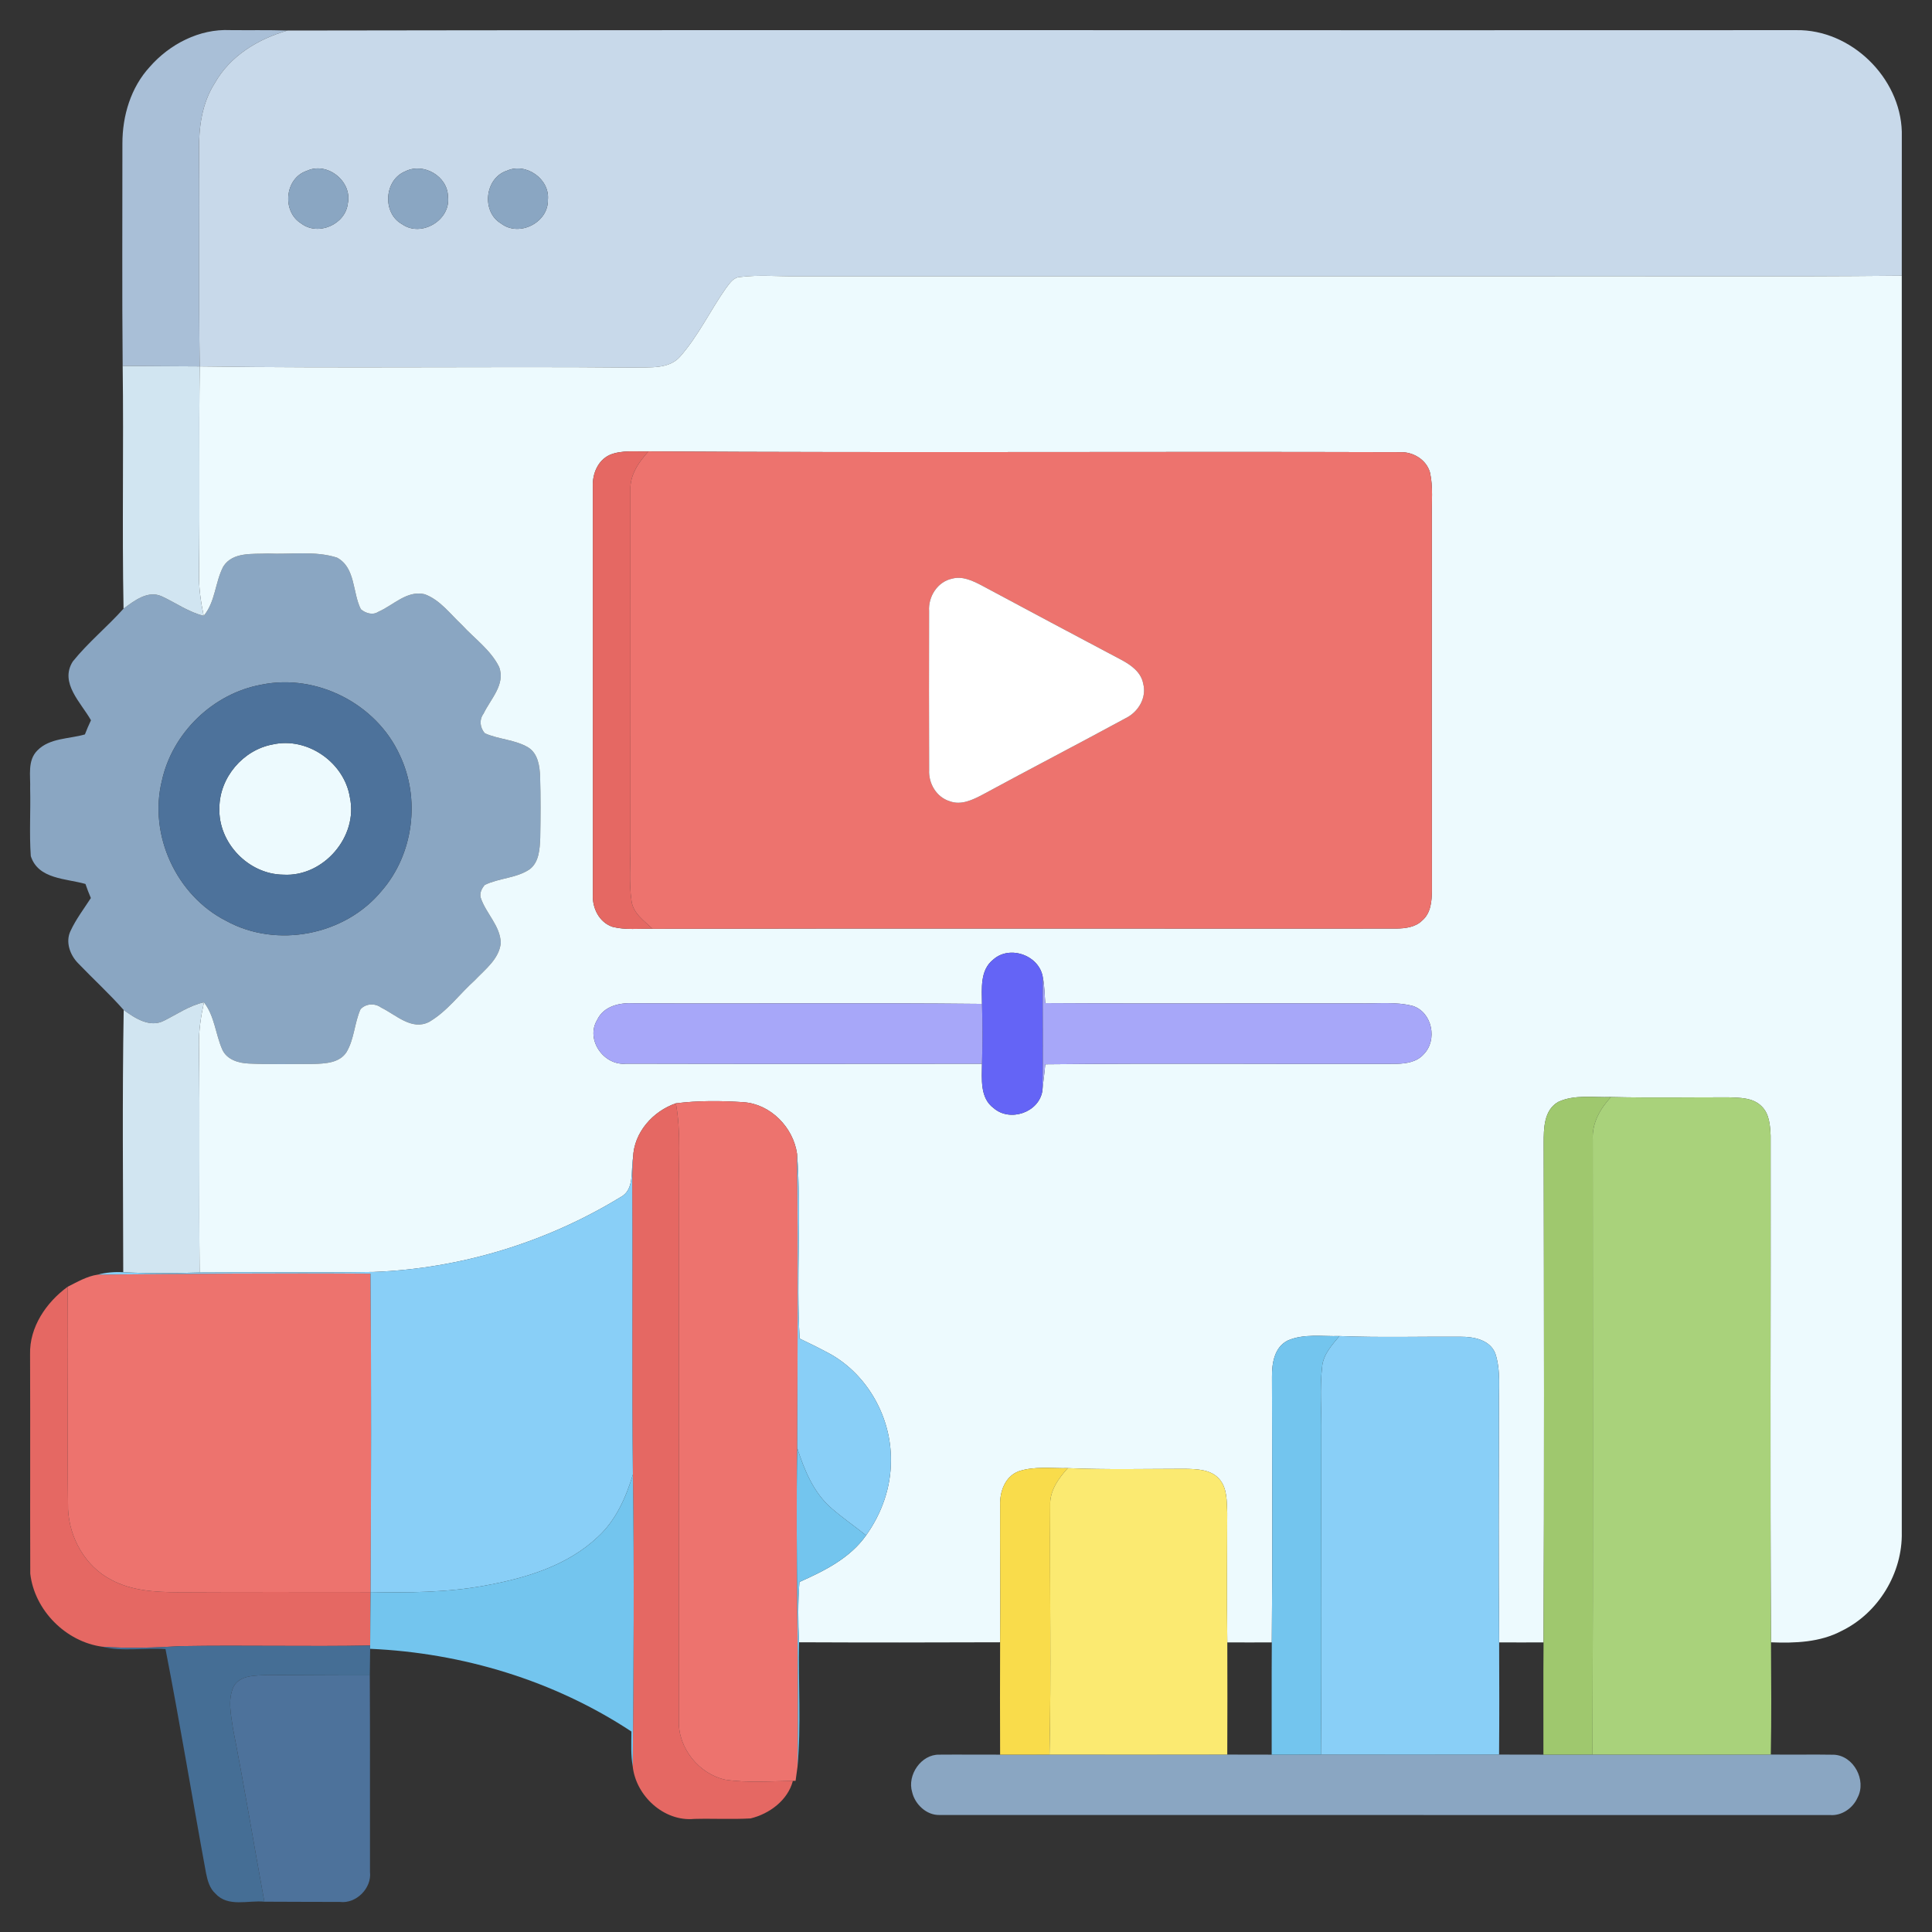 <?xml version="1.0" encoding="UTF-8" ?>
<!DOCTYPE svg PUBLIC "-//W3C//DTD SVG 1.1//EN" "http://www.w3.org/Graphics/SVG/1.1/DTD/svg11.dtd">
<svg width="512pt" height="512pt" viewBox="0 0 512 512" version="1.1" xmlns="http://www.w3.org/2000/svg">
<rect x="0" y="0" width="512" height="512" fill="#333333" stroke="none"/>
<g id="#a9bfd7ff">
<path fill="#a9bfd7" opacity="1.00" d=" M 39.69 17.72 C 44.96 11.69 52.86 7.60 60.97 7.98 C 66.04 8.04 71.12 7.92 76.19 8.09 C 68.44 10.31 60.99 14.80 56.95 21.98 C 53.51 27.32 52.65 33.78 52.75 40.00 C 52.92 59.04 52.64 78.07 52.92 97.10 C 46.11 97.04 39.31 97.05 32.51 96.97 C 32.32 77.32 32.46 57.68 32.44 38.03 C 32.43 30.69 34.66 23.19 39.69 17.72 Z" />
</g>
<g id="#c8d9eaff">
<path fill="#c8d9ea" opacity="1.00" d=" M 76.19 8.09 C 209.47 7.87 342.76 8.08 476.05 7.99 C 490.50 7.77 503.61 20.51 504.00 34.92 C 504.00 47.64 504.00 60.35 503.99 73.06 C 470.00 73.40 436.00 73.11 402.00 73.21 C 338.33 73.21 274.67 73.21 211.00 73.21 C 206.05 73.27 201.07 72.78 196.15 73.41 C 194.36 73.46 193.37 75.10 192.39 76.36 C 188.24 82.26 185.12 88.90 180.36 94.36 C 177.34 97.96 172.18 97.25 167.99 97.41 C 129.64 97.05 91.27 97.66 52.92 97.10 C 52.64 78.07 52.92 59.04 52.75 40.00 C 52.65 33.78 53.51 27.32 56.95 21.98 C 60.99 14.80 68.44 10.31 76.19 8.09 M 81.33 45.27 C 75.45 47.19 74.64 56.04 79.82 59.22 C 84.29 62.63 91.53 59.50 92.17 53.95 C 93.43 48.11 86.76 42.75 81.33 45.27 M 107.41 45.41 C 101.77 47.68 101.25 56.53 106.59 59.43 C 111.65 62.98 119.47 58.34 118.72 52.18 C 118.70 46.71 112.22 42.98 107.41 45.41 M 134.32 45.25 C 128.47 47.16 127.50 56.10 132.80 59.24 C 137.57 62.89 145.33 59.00 145.20 52.98 C 145.75 47.43 139.38 42.97 134.32 45.25 Z" />
</g>
<g id="#8aa6c2ff">
<path fill="#8aa6c2" opacity="1.00" d=" M 81.33 45.27 C 86.76 42.75 93.43 48.11 92.17 53.95 C 91.53 59.50 84.29 62.63 79.82 59.22 C 74.64 56.04 75.45 47.19 81.33 45.27 Z" />
<path fill="#8aa6c2" opacity="1.00" d=" M 107.41 45.41 C 112.22 42.98 118.70 46.71 118.72 52.18 C 119.47 58.34 111.65 62.98 106.59 59.43 C 101.25 56.53 101.77 47.68 107.41 45.41 Z" />
<path fill="#8aa6c2" opacity="1.00" d=" M 134.32 45.25 C 139.38 42.97 145.75 47.43 145.20 52.98 C 145.33 59.00 137.57 62.89 132.80 59.24 C 127.50 56.10 128.47 47.16 134.32 45.25 Z" />
<path fill="#8aa6c2" opacity="1.00" d=" M 59.17 150.15 C 61.65 146.19 66.98 146.89 71.00 146.69 C 77.07 146.99 83.40 145.90 89.29 147.77 C 94.26 150.41 93.38 157.03 95.63 161.46 C 96.88 162.51 98.78 163.12 100.25 162.14 C 104.23 160.42 107.86 156.36 112.55 157.48 C 116.64 158.99 119.31 162.71 122.40 165.60 C 125.74 169.24 130.02 172.22 132.26 176.73 C 134.04 181.34 129.99 185.25 128.15 189.11 C 126.95 190.71 127.17 192.91 128.53 194.35 C 132.21 195.97 136.47 196.00 139.97 198.07 C 142.61 199.72 143.03 203.09 143.14 205.93 C 143.30 211.30 143.26 216.68 143.17 222.06 C 143.03 224.96 142.90 228.41 140.39 230.35 C 136.84 232.76 132.28 232.66 128.48 234.51 C 127.70 235.38 127.07 236.63 127.37 237.83 C 128.72 242.03 132.59 245.30 132.71 249.90 C 132.28 254.15 128.54 256.91 125.80 259.81 C 121.75 263.45 118.47 268.07 113.69 270.83 C 109.08 273.17 104.93 268.92 101.03 267.03 C 99.36 265.80 96.97 265.91 95.54 267.46 C 93.91 271.11 93.90 275.36 91.82 278.83 C 89.95 281.72 86.16 281.86 83.07 281.96 C 77.37 281.97 71.66 282.12 65.96 281.85 C 63.24 281.75 60.12 280.83 58.91 278.14 C 57.10 274.03 56.89 269.28 54.05 265.62 C 50.19 266.47 46.96 268.75 43.49 270.48 C 39.72 272.45 35.78 269.83 32.78 267.66 C 28.96 263.33 24.69 259.43 20.70 255.27 C 18.55 253.09 17.28 249.60 18.70 246.69 C 20.14 243.59 22.23 240.85 24.08 237.99 C 23.55 236.77 23.08 235.52 22.65 234.26 C 17.50 232.78 10.14 233.05 8.16 226.87 C 7.74 220.93 8.14 214.96 7.99 209.01 C 8.12 205.57 7.20 201.55 9.93 198.85 C 13.20 195.54 18.30 195.85 22.50 194.63 C 22.99 193.36 23.52 192.11 24.11 190.88 C 21.49 186.20 15.71 180.99 19.29 175.30 C 23.35 170.26 28.42 166.12 32.74 161.30 C 35.57 159.22 39.17 156.36 42.86 158.03 C 46.57 159.74 49.95 162.22 53.98 163.20 C 57.11 159.45 56.98 154.33 59.17 150.15 M 69.35 181.43 C 56.49 183.74 45.66 194.20 42.89 206.97 C 39.36 221.34 46.78 237.38 59.96 244.05 C 73.34 251.40 91.43 247.88 101.12 236.11 C 109.62 226.37 111.48 211.64 105.90 200.03 C 99.71 186.51 83.93 178.46 69.35 181.43 Z" />
<path fill="#8aa6c2" opacity="1.00" d=" M 241.73 474.93 C 240.35 470.42 244.11 464.89 248.93 465.00 C 254.30 464.95 259.67 465.02 265.04 465.00 C 269.40 465.02 273.76 465.00 278.13 464.99 C 293.83 465.00 309.53 465.02 325.24 464.98 C 329.16 465.00 333.09 465.00 337.01 465.00 C 341.36 465.02 345.71 464.99 350.06 464.98 C 365.80 465.02 381.53 465.01 397.27 464.98 C 401.19 465.00 405.10 465.00 409.02 465.00 C 413.36 465.01 417.70 464.99 422.04 464.98 C 437.79 465.01 453.53 465.03 469.28 464.97 C 474.85 465.05 480.43 464.92 486.01 465.02 C 491.24 465.26 494.70 471.78 492.29 476.35 C 491.09 479.13 488.15 481.22 485.07 481.01 C 406.35 480.98 327.64 481.02 248.93 480.99 C 245.51 481.06 242.47 478.15 241.73 474.93 Z" />
</g>
<g id="#edfafeff">
<path fill="#edfafe" opacity="1.00" d=" M 192.39 76.36 C 193.37 75.10 194.36 73.46 196.15 73.41 C 201.07 72.78 206.05 73.27 211.00 73.21 C 274.67 73.21 338.33 73.21 402.00 73.21 C 436.00 73.11 470.00 73.40 503.99 73.06 C 504.00 184.05 504.01 295.05 503.99 406.04 C 504.23 416.85 497.82 427.43 488.10 432.18 C 482.35 435.25 475.70 435.48 469.33 435.23 C 469.07 390.47 469.29 345.70 469.23 300.94 C 469.10 298.23 468.91 295.17 466.83 293.17 C 464.55 290.85 461.05 290.92 458.05 290.80 C 447.67 290.79 437.30 290.97 426.93 290.72 C 422.30 290.90 417.31 289.99 412.97 292.01 C 409.12 294.17 409.10 299.09 409.10 302.95 C 409.18 347.05 409.26 391.15 409.06 435.25 C 405.14 435.27 401.21 435.27 397.29 435.25 C 397.11 414.50 397.21 393.75 397.24 373.00 C 397.13 368.22 397.79 363.26 396.26 358.65 C 394.80 355.03 390.52 354.24 387.05 354.25 C 376.36 354.18 365.65 354.50 354.96 354.07 C 350.41 354.20 345.54 353.38 341.25 355.26 C 337.69 357.04 337.05 361.36 337.09 364.93 C 337.13 388.37 337.26 411.81 337.04 435.25 C 333.11 435.27 329.18 435.27 325.25 435.25 C 325.08 423.82 325.21 412.39 325.23 400.97 C 325.08 397.88 325.28 394.32 323.06 391.88 C 320.81 389.37 317.17 389.33 314.06 389.25 C 303.70 389.26 293.34 389.51 282.98 389.07 C 278.64 389.16 274.09 388.50 269.90 389.93 C 266.32 391.32 264.91 395.35 265.05 398.93 C 264.99 411.02 265.16 423.12 265.04 435.22 C 247.27 435.29 229.51 435.30 211.75 435.22 C 211.49 429.89 211.46 424.56 211.86 419.24 C 218.45 416.30 225.23 412.96 229.52 406.89 C 233.65 401.13 236.15 394.13 236.10 387.00 C 236.22 375.72 230.01 364.50 220.16 358.90 C 217.46 357.44 214.70 356.06 211.92 354.74 C 210.95 338.45 212.46 322.07 211.23 305.80 C 210.25 298.78 204.22 292.58 197.03 292.09 C 191.07 291.69 185.05 291.64 179.11 292.39 C 172.99 294.50 167.98 300.13 167.77 306.78 C 167.12 310.37 168.24 315.36 164.33 317.33 C 144.70 329.29 122.00 336.20 99.03 337.08 C 83.65 337.32 68.27 337.08 52.90 337.22 C 52.69 317.15 53.01 297.07 52.72 276.99 C 52.65 273.16 53.24 269.36 54.05 265.62 C 56.89 269.28 57.10 274.03 58.91 278.14 C 60.12 280.83 63.24 281.75 65.96 281.85 C 71.66 282.12 77.37 281.97 83.07 281.96 C 86.16 281.86 89.95 281.72 91.82 278.83 C 93.90 275.36 93.91 271.11 95.54 267.46 C 96.97 265.91 99.36 265.80 101.03 267.03 C 104.93 268.92 109.08 273.17 113.69 270.83 C 118.47 268.07 121.75 263.45 125.80 259.81 C 128.54 256.91 132.28 254.15 132.71 249.90 C 132.59 245.30 128.72 242.03 127.37 237.83 C 127.07 236.63 127.70 235.38 128.48 234.51 C 132.28 232.66 136.84 232.76 140.39 230.35 C 142.90 228.41 143.03 224.96 143.17 222.06 C 143.26 216.68 143.30 211.30 143.14 205.93 C 143.03 203.09 142.61 199.72 139.97 198.07 C 136.47 196.00 132.21 195.97 128.53 194.35 C 127.17 192.91 126.95 190.71 128.15 189.11 C 129.99 185.25 134.04 181.34 132.26 176.73 C 130.02 172.22 125.74 169.24 122.40 165.60 C 119.31 162.71 116.64 158.99 112.55 157.48 C 107.86 156.36 104.23 160.42 100.25 162.14 C 98.78 163.12 96.88 162.51 95.63 161.46 C 93.38 157.03 94.26 150.41 89.29 147.77 C 83.40 145.90 77.07 146.99 71.00 146.69 C 66.98 146.89 61.65 146.19 59.17 150.15 C 56.98 154.33 57.11 159.45 53.98 163.20 C 53.22 159.52 52.67 155.77 52.73 152.00 C 53.00 133.71 52.68 115.40 52.92 97.10 C 91.27 97.66 129.64 97.05 167.99 97.41 C 172.18 97.25 177.34 97.96 180.36 94.36 C 185.12 88.90 188.24 82.26 192.39 76.36 M 161.57 120.56 C 158.42 122.02 156.96 125.60 157.11 128.92 C 157.12 164.97 157.11 201.03 157.12 237.08 C 156.92 240.64 158.80 244.44 162.32 245.62 C 165.78 246.51 169.41 246.05 172.94 246.14 C 238.65 245.99 304.36 246.12 370.06 246.08 C 372.46 246.04 375.10 245.73 376.89 243.95 C 379.19 242.01 379.45 238.81 379.47 236.01 C 379.42 203.01 379.44 170.00 379.46 137.00 C 379.37 133.06 379.84 129.04 378.95 125.17 C 377.97 121.79 374.48 119.71 371.06 119.83 C 304.66 119.62 238.25 120.03 171.85 119.62 C 168.43 119.74 164.81 119.20 161.57 120.56 M 263.23 254.29 C 259.66 257.08 260.21 262.03 260.24 266.04 C 229.49 265.72 198.72 266.05 167.96 265.88 C 164.26 265.67 159.99 266.60 158.26 270.28 C 155.09 275.50 160.02 282.50 165.95 281.88 C 197.38 281.96 228.81 281.92 260.24 281.90 C 260.22 285.92 259.64 290.95 263.33 293.66 C 267.64 297.42 275.30 294.83 276.23 289.14 C 276.45 286.77 276.81 284.42 277.01 282.05 C 308.02 281.72 339.05 282.02 370.07 281.92 C 372.66 281.87 375.52 281.43 377.32 279.36 C 381.01 275.60 379.56 268.28 374.44 266.60 C 369.74 265.37 364.80 266.03 360.00 265.91 C 332.34 265.86 304.67 266.03 277.01 265.83 C 276.82 263.60 276.84 261.35 276.38 259.15 C 275.60 253.26 267.67 250.32 263.23 254.29 Z" />
<path fill="#edfafe" opacity="1.00" d=" M 72.30 197.28 C 81.47 195.23 91.25 202.06 92.72 211.30 C 94.98 221.70 85.71 232.43 75.10 231.80 C 65.83 231.72 57.77 223.32 58.14 214.05 C 58.20 206.03 64.42 198.71 72.30 197.28 Z" />
</g>
<g id="#d1e5f1ff">
<path fill="#d1e5f1" opacity="1.00" d=" M 32.51 96.97 C 39.31 97.05 46.11 97.04 52.92 97.10 C 52.68 115.40 53.00 133.71 52.73 152.00 C 52.67 155.77 53.22 159.52 53.98 163.20 C 49.95 162.22 46.57 159.74 42.86 158.03 C 39.17 156.36 35.57 159.22 32.74 161.30 C 32.33 139.86 32.80 118.41 32.51 96.97 Z" />
<path fill="#d1e5f1" opacity="1.00" d=" M 43.49 270.48 C 46.96 268.75 50.19 266.47 54.05 265.62 C 53.24 269.36 52.65 273.16 52.72 276.99 C 53.01 297.07 52.69 317.15 52.90 337.22 C 46.15 337.43 39.40 337.51 32.66 337.15 C 32.62 313.99 32.38 290.81 32.78 267.66 C 35.78 269.83 39.72 272.45 43.49 270.48 Z" />
</g>
<g id="#e56863ff">
<path fill="#e56863" opacity="1.00" d=" M 161.57 120.56 C 164.81 119.20 168.43 119.74 171.85 119.62 C 169.26 122.50 166.87 125.88 167.07 129.95 C 167.06 161.29 167.11 192.65 167.07 224.00 C 167.11 228.93 166.64 233.90 167.37 238.80 C 167.79 242.07 170.73 244.04 172.94 246.14 C 169.41 246.05 165.78 246.51 162.32 245.62 C 158.80 244.44 156.92 240.64 157.12 237.08 C 157.11 201.03 157.12 164.97 157.11 128.92 C 156.96 125.60 158.42 122.02 161.57 120.56 Z" />
<path fill="#e56863" opacity="1.00" d=" M 167.77 306.78 C 167.98 300.13 172.99 294.50 179.11 292.39 C 180.55 300.19 179.78 308.13 179.89 316.01 C 179.93 362.69 179.89 409.37 179.90 456.05 C 179.71 463.27 185.22 470.12 192.22 471.64 C 198.14 472.53 204.16 472.03 210.12 471.95 C 208.78 477.10 203.89 480.70 198.91 481.90 C 193.93 482.18 188.94 481.90 183.96 482.03 C 175.96 482.80 168.52 475.91 167.68 468.12 C 167.91 442.34 168.10 416.53 167.73 390.75 C 167.40 365.84 167.71 340.92 167.55 316.01 C 167.54 312.93 167.54 309.85 167.77 306.78 Z" />
<path fill="#e56863" opacity="1.00" d=" M 7.97 358.94 C 7.77 351.71 12.25 345.14 17.92 341.01 C 18.11 360.68 17.80 380.37 18.04 400.03 C 18.41 407.58 22.59 415.06 29.38 418.61 C 34.74 421.54 41.00 421.94 46.98 421.95 C 64.06 421.86 81.13 421.90 98.21 421.91 C 98.13 426.63 98.15 431.36 98.10 436.08 C 81.39 436.39 64.68 435.96 47.97 436.24 C 41.03 436.65 34.07 436.90 27.13 436.40 C 17.45 435.10 9.14 426.75 8.02 417.04 C 7.95 397.67 8.05 378.31 7.97 358.94 Z" />
</g>
<g id="#ed736eff">
<path fill="#ed736e" opacity="1.00" d=" M 171.85 119.62 C 238.25 120.03 304.66 119.62 371.06 119.83 C 374.48 119.71 377.97 121.79 378.95 125.17 C 379.84 129.04 379.37 133.06 379.46 137.00 C 379.44 170.00 379.42 203.01 379.47 236.01 C 379.45 238.81 379.19 242.01 376.89 243.95 C 375.10 245.73 372.46 246.04 370.06 246.08 C 304.36 246.12 238.65 245.99 172.94 246.14 C 170.73 244.04 167.79 242.07 167.37 238.80 C 166.64 233.90 167.11 228.93 167.07 224.00 C 167.11 192.65 167.06 161.29 167.07 129.95 C 166.87 125.88 169.26 122.50 171.85 119.62 M 252.36 153.34 C 248.45 154.14 245.96 158.09 246.22 161.96 C 246.19 175.98 246.18 190.02 246.23 204.04 C 246.04 207.62 248.16 211.25 251.67 212.33 C 254.71 213.48 257.81 211.96 260.47 210.55 C 273.05 203.73 285.76 197.14 298.34 190.31 C 301.67 188.68 303.95 184.87 302.95 181.15 C 302.38 178.08 299.67 176.19 297.10 174.83 C 284.71 168.27 272.32 161.68 259.97 155.05 C 257.65 153.86 255.03 152.62 252.36 153.34 Z" />
<path fill="#ed736e" opacity="1.00" d=" M 179.11 292.39 C 185.05 291.64 191.07 291.69 197.03 292.09 C 204.22 292.58 210.25 298.78 211.23 305.80 C 211.53 331.78 211.35 357.78 211.28 383.76 C 210.78 411.90 211.79 440.04 211.35 468.18 C 211.18 469.42 211.00 470.67 210.84 471.93 L 210.12 471.95 C 204.16 472.03 198.14 472.53 192.22 471.64 C 185.22 470.12 179.71 463.27 179.90 456.05 C 179.89 409.37 179.93 362.69 179.89 316.01 C 179.78 308.13 180.55 300.19 179.11 292.39 Z" />
<path fill="#ed736e" opacity="1.00" d=" M 17.92 341.01 C 20.49 339.73 23.03 338.21 25.91 337.79 C 49.99 337.56 74.09 337.37 98.18 337.54 C 98.43 365.66 98.35 393.79 98.21 421.91 C 81.13 421.90 64.06 421.86 46.98 421.95 C 41.00 421.94 34.74 421.54 29.38 418.61 C 22.59 415.06 18.41 407.58 18.04 400.03 C 17.80 380.37 18.11 360.68 17.92 341.01 Z" />
</g>
<g id="#ffffffff">
<path fill="#ffffff" opacity="1.00" d=" M 252.36 153.34 C 255.03 152.62 257.65 153.86 259.97 155.05 C 272.32 161.68 284.71 168.27 297.10 174.83 C 299.67 176.19 302.38 178.08 302.95 181.15 C 303.95 184.87 301.67 188.68 298.34 190.31 C 285.76 197.14 273.05 203.73 260.47 210.55 C 257.81 211.96 254.71 213.48 251.67 212.33 C 248.16 211.25 246.04 207.62 246.23 204.04 C 246.18 190.02 246.19 175.98 246.22 161.96 C 245.96 158.09 248.45 154.14 252.36 153.34 Z" />
</g>
<g id="#4d729bff">
<path fill="#4d729b" opacity="1.00" d=" M 69.35 181.43 C 83.93 178.46 99.71 186.51 105.90 200.03 C 111.48 211.64 109.62 226.37 101.12 236.11 C 91.43 247.88 73.34 251.40 59.96 244.05 C 46.78 237.38 39.36 221.34 42.89 206.97 C 45.66 194.20 56.49 183.74 69.35 181.43 M 72.30 197.28 C 64.42 198.71 58.20 206.03 58.14 214.05 C 57.77 223.32 65.83 231.72 75.10 231.80 C 85.71 232.43 94.98 221.70 92.72 211.30 C 91.25 202.06 81.47 195.23 72.30 197.28 Z" />
<path fill="#4d729b" opacity="1.00" d=" M 61.92 446.93 C 63.70 443.79 67.84 444.09 70.95 443.89 C 79.97 443.93 88.98 444.02 98.00 443.99 C 98.10 461.35 98.01 478.71 98.05 496.08 C 98.56 500.37 94.39 504.57 90.09 504.03 C 83.41 503.99 76.73 504.03 70.06 503.97 C 67.26 488.71 64.75 473.39 61.76 458.17 C 61.24 454.49 60.27 450.46 61.92 446.93 Z" />
</g>
<g id="#6464f6ff">
<path fill="#6464f6" opacity="1.00" d=" M 263.23 254.29 C 267.67 250.32 275.60 253.26 276.38 259.15 C 276.23 269.15 276.54 279.15 276.23 289.14 C 275.30 294.83 267.64 297.42 263.33 293.66 C 259.64 290.95 260.22 285.92 260.24 281.90 C 260.40 276.61 260.40 271.33 260.24 266.04 C 260.21 262.03 259.66 257.08 263.23 254.29 Z" />
</g>
<g id="#a7a7f9ff">
<path fill="#a7a7f9" opacity="1.00" d=" M 276.38 259.15 C 276.84 261.35 276.82 263.60 277.01 265.83 C 304.67 266.03 332.34 265.86 360.00 265.91 C 364.80 266.03 369.74 265.37 374.44 266.60 C 379.56 268.28 381.01 275.60 377.32 279.36 C 375.52 281.43 372.66 281.87 370.07 281.92 C 339.05 282.02 308.02 281.72 277.01 282.05 C 276.81 284.42 276.45 286.77 276.23 289.14 C 276.54 279.15 276.23 269.15 276.38 259.15 Z" />
<path fill="#a7a7f9" opacity="1.00" d=" M 158.26 270.28 C 159.99 266.60 164.26 265.67 167.96 265.88 C 198.72 266.05 229.49 265.72 260.24 266.04 C 260.40 271.33 260.40 276.61 260.24 281.90 C 228.81 281.92 197.38 281.96 165.95 281.88 C 160.02 282.50 155.09 275.50 158.26 270.28 Z" />
</g>
<g id="#9fc86eff">
<path fill="#9fc86e" opacity="1.00" d=" M 412.97 292.01 C 417.31 289.99 422.30 290.90 426.93 290.72 C 424.07 293.79 421.88 297.62 422.10 301.96 C 422.09 356.30 422.21 410.64 422.04 464.98 C 417.70 464.99 413.36 465.01 409.02 465.00 C 409.05 455.08 408.96 445.16 409.06 435.25 C 409.26 391.15 409.18 347.05 409.10 302.95 C 409.10 299.09 409.12 294.17 412.97 292.01 Z" />
</g>
<g id="#a9d27bff">
<path fill="#a9d27b" opacity="1.00" d=" M 426.93 290.72 C 437.30 290.97 447.67 290.79 458.05 290.80 C 461.05 290.92 464.55 290.85 466.83 293.17 C 468.91 295.17 469.10 298.23 469.23 300.94 C 469.29 345.70 469.07 390.47 469.33 435.23 C 469.39 445.15 469.48 455.06 469.28 464.97 C 453.53 465.03 437.79 465.01 422.04 464.98 C 422.21 410.64 422.09 356.30 422.10 301.96 C 421.88 297.62 424.07 293.79 426.93 290.72 Z" />
</g>
<g id="#89cff7ff">
<path fill="#89cff7" opacity="1.00" d=" M 211.23 305.80 C 212.46 322.07 210.95 338.45 211.92 354.74 C 214.70 356.06 217.46 357.44 220.16 358.90 C 230.01 364.50 236.22 375.72 236.10 387.00 C 236.15 394.13 233.65 401.13 229.52 406.89 C 226.48 404.44 223.25 402.23 220.32 399.67 C 215.60 395.57 213.15 389.57 211.28 383.76 C 211.35 357.78 211.53 331.78 211.23 305.80 Z" />
<path fill="#89cff7" opacity="1.00" d=" M 164.33 317.33 C 168.24 315.36 167.12 310.37 167.77 306.78 C 167.54 309.85 167.54 312.93 167.55 316.01 C 167.71 340.92 167.40 365.84 167.73 390.75 C 165.88 396.86 163.18 402.99 158.36 407.36 C 150.21 415.05 139.05 418.30 128.29 420.24 C 118.37 422.03 108.26 422.11 98.21 421.91 C 98.35 393.79 98.43 365.66 98.18 337.54 C 74.09 337.37 49.99 337.56 25.91 337.79 C 28.11 337.21 30.39 337.02 32.66 337.15 C 39.40 337.51 46.15 337.43 52.90 337.22 C 68.27 337.08 83.65 337.32 99.03 337.08 C 122.00 336.20 144.70 329.29 164.33 317.33 Z" />
<path fill="#89cff7" opacity="1.00" d=" M 354.96 354.07 C 365.65 354.50 376.36 354.18 387.05 354.25 C 390.52 354.24 394.80 355.03 396.26 358.65 C 397.79 363.26 397.13 368.22 397.24 373.00 C 397.21 393.75 397.11 414.50 397.29 435.25 C 397.33 445.16 397.35 455.07 397.27 464.98 C 381.53 465.01 365.80 465.02 350.06 464.98 C 350.28 436.65 350.08 408.32 350.16 380.00 C 350.26 374.07 349.70 368.10 350.38 362.19 C 350.67 358.94 352.97 356.46 354.96 354.07 Z" />
</g>
<g id="#73c5eeff">
<path fill="#73c5ee" opacity="1.00" d=" M 341.25 355.26 C 345.54 353.38 350.41 354.20 354.96 354.07 C 352.97 356.46 350.67 358.94 350.38 362.19 C 349.70 368.10 350.26 374.07 350.16 380.00 C 350.08 408.32 350.28 436.65 350.06 464.98 C 345.71 464.99 341.36 465.02 337.01 465.00 C 337.03 455.08 336.97 445.16 337.04 435.25 C 337.26 411.81 337.13 388.37 337.09 364.93 C 337.05 361.36 337.69 357.04 341.25 355.26 Z" />
<path fill="#73c5ee" opacity="1.00" d=" M 211.28 383.76 C 213.15 389.57 215.60 395.57 220.32 399.67 C 223.25 402.23 226.48 404.44 229.52 406.89 C 225.23 412.96 218.45 416.30 211.86 419.24 C 211.46 424.56 211.49 429.89 211.75 435.22 C 211.55 446.20 212.33 457.25 211.35 468.18 C 211.79 440.04 210.78 411.90 211.28 383.76 Z" />
<path fill="#73c5ee" opacity="1.00" d=" M 158.36 407.36 C 163.18 402.99 165.88 396.86 167.73 390.75 C 168.10 416.53 167.91 442.34 167.68 468.12 C 167.15 465.06 167.31 461.95 167.33 458.87 C 146.84 445.35 122.55 438.03 98.09 436.95 L 98.10 436.08 C 98.15 431.36 98.13 426.63 98.21 421.91 C 108.26 422.11 118.37 422.03 128.29 420.24 C 139.05 418.30 150.21 415.05 158.36 407.36 Z" />
</g>
<g id="#f9dc4bff">
<path fill="#f9dc4b" opacity="1.00" d=" M 269.90 389.93 C 274.09 388.50 278.64 389.16 282.98 389.07 C 280.48 391.83 278.14 395.08 278.31 399.00 C 278.16 420.99 278.61 443.00 278.13 464.99 C 273.76 465.00 269.40 465.02 265.04 465.00 C 265.00 455.08 265.00 445.15 265.04 435.22 C 265.16 423.12 264.99 411.02 265.05 398.93 C 264.91 395.35 266.32 391.32 269.90 389.93 Z" />
</g>
<g id="#fbea71ff">
<path fill="#fbea71" opacity="1.00" d=" M 282.98 389.07 C 293.34 389.51 303.70 389.26 314.06 389.25 C 317.17 389.33 320.81 389.37 323.06 391.88 C 325.28 394.32 325.08 397.88 325.23 400.97 C 325.21 412.39 325.08 423.82 325.25 435.25 C 325.28 445.16 325.29 455.07 325.24 464.98 C 309.53 465.02 293.83 465.00 278.13 464.99 C 278.61 443.00 278.16 420.99 278.31 399.00 C 278.14 395.08 280.48 391.83 282.98 389.07 Z" />
</g>
<g id="#456e95ff">
<path fill="#456e95" opacity="1.00" d=" M 27.13 436.40 C 34.07 436.90 41.03 436.65 47.97 436.24 C 64.68 435.96 81.39 436.39 98.10 436.08 L 98.09 436.95 C 98.04 439.29 98.06 441.64 98.00 443.99 C 88.98 444.02 79.97 443.93 70.95 443.89 C 67.84 444.09 63.70 443.79 61.92 446.93 C 60.27 450.46 61.24 454.49 61.76 458.17 C 64.75 473.39 67.26 488.71 70.06 503.97 C 65.78 503.55 60.44 505.49 57.14 501.86 C 55.57 500.48 55.01 498.41 54.61 496.44 C 50.96 476.65 47.72 456.77 43.86 437.02 C 38.31 436.61 32.55 437.76 27.13 436.40 Z" />
</g>
</svg>
